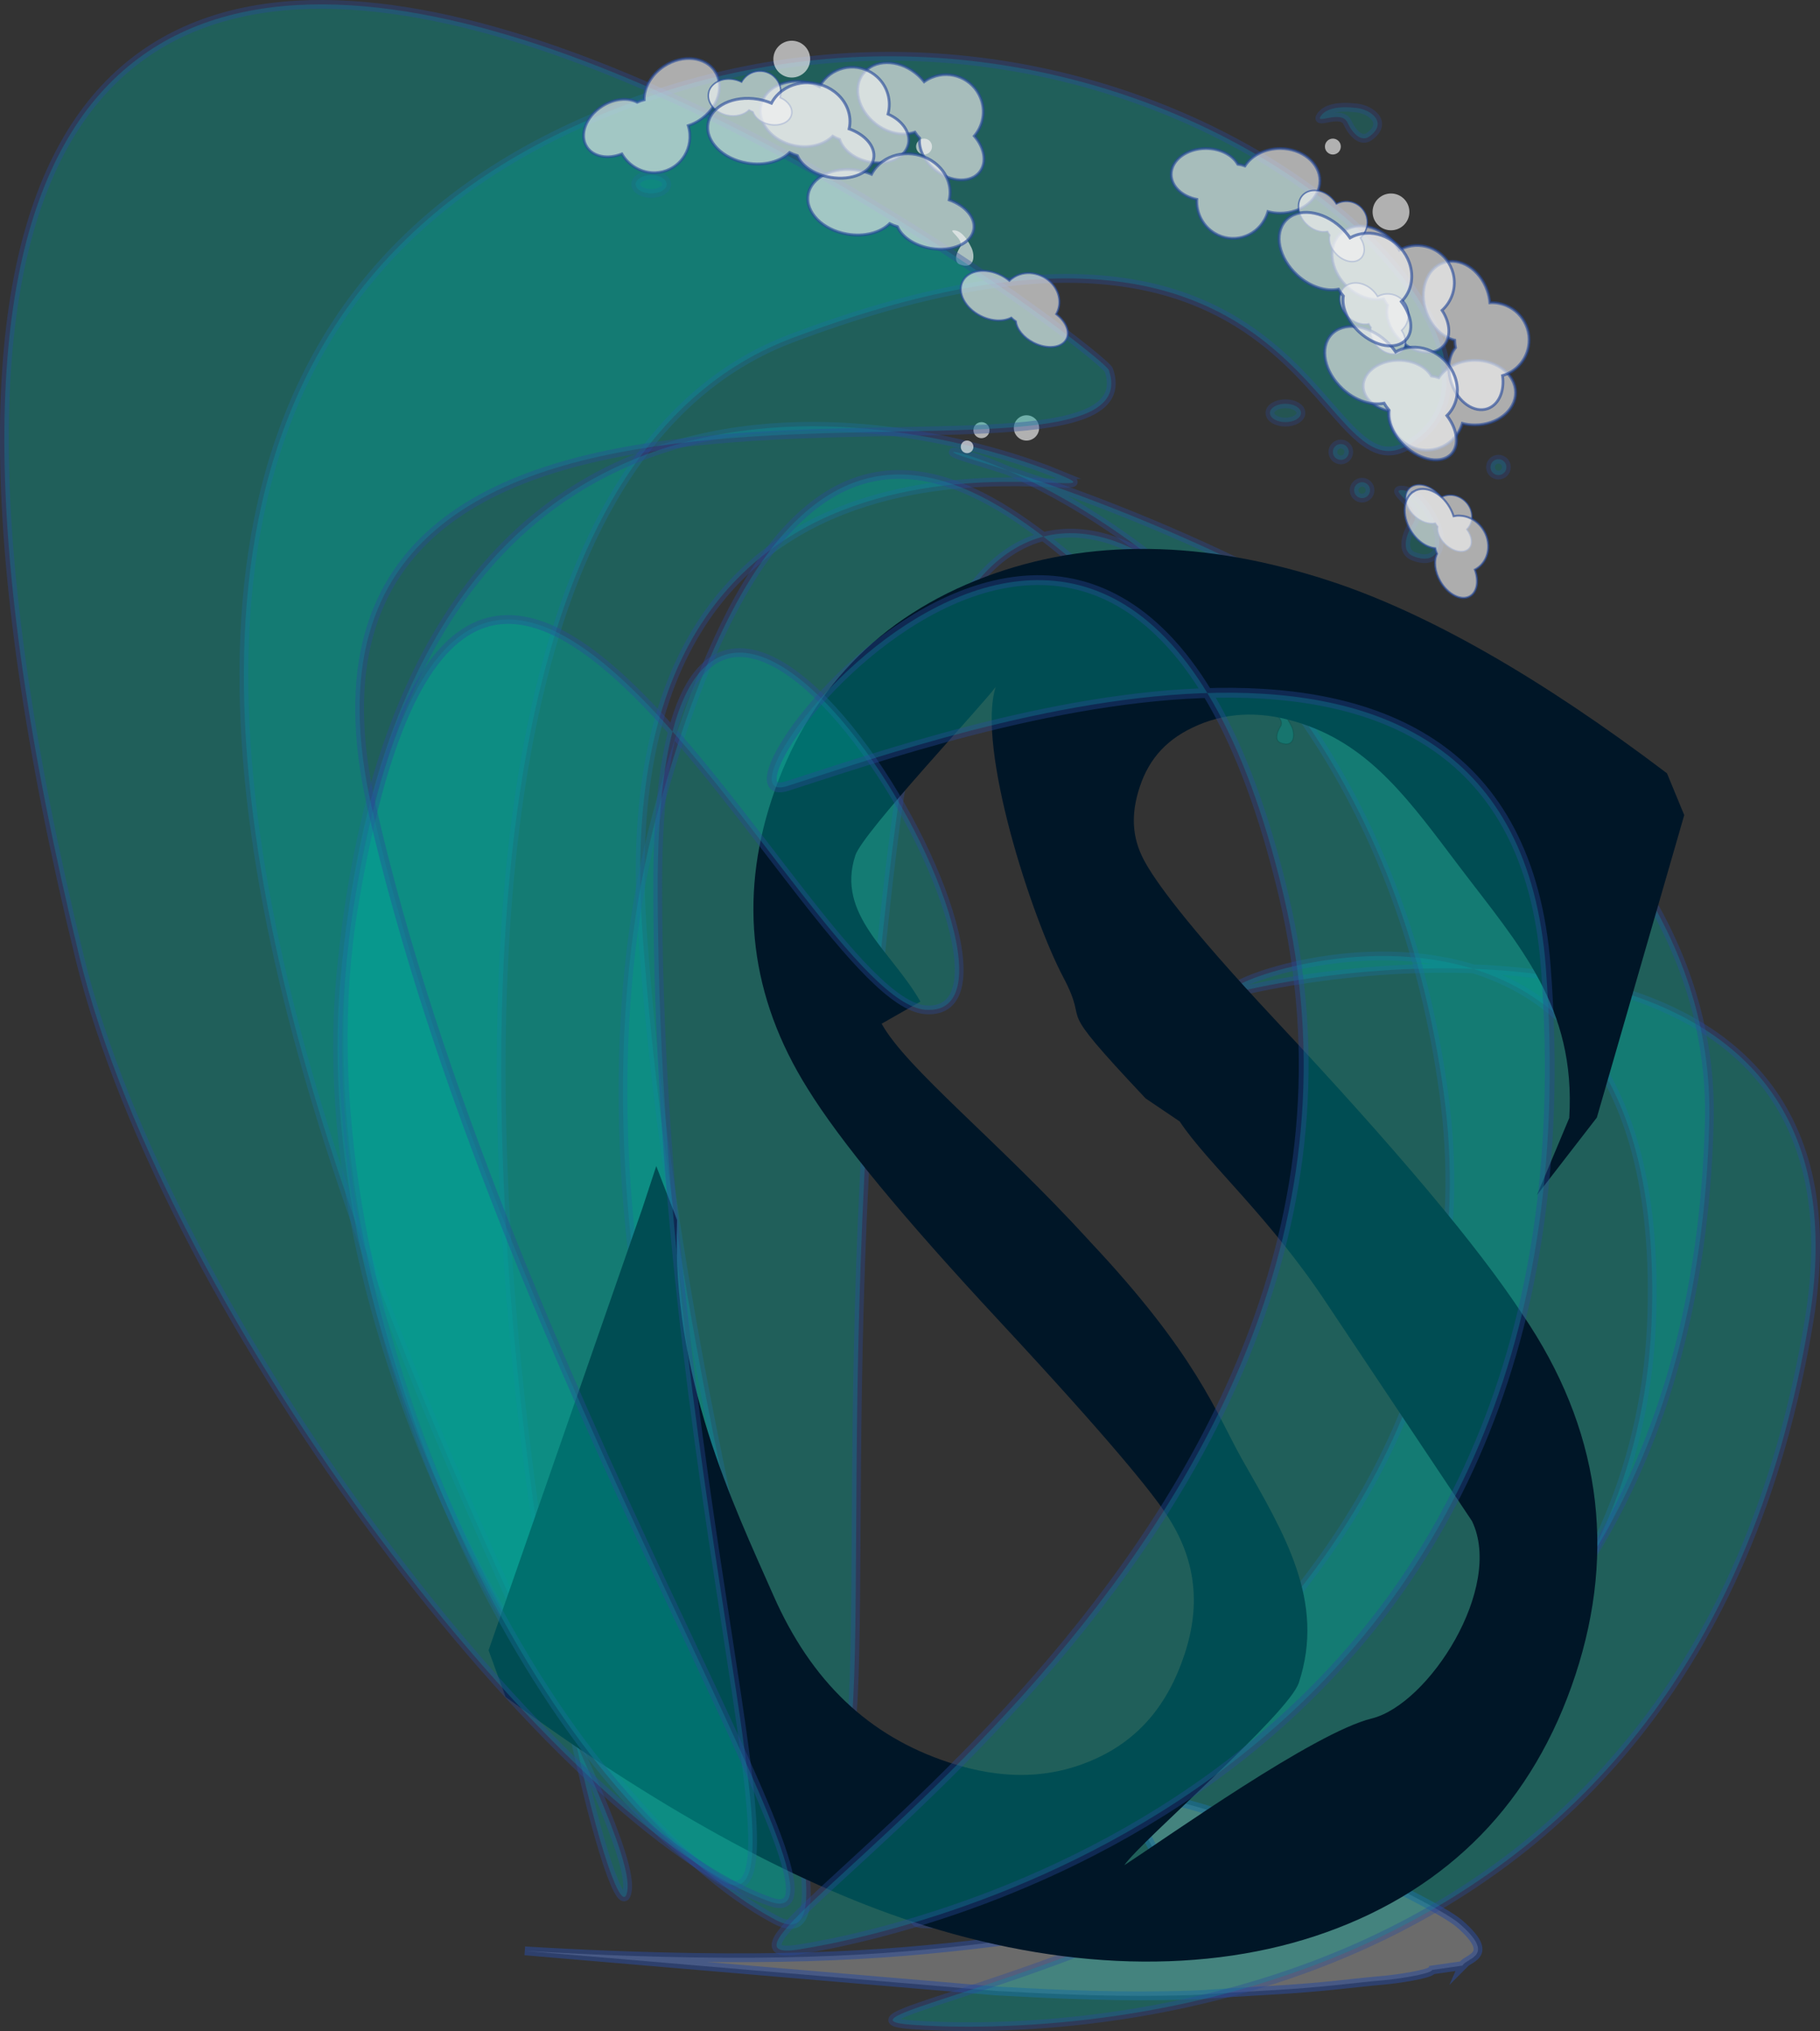 <?xml version="1.0" encoding="UTF-8"?>
<svg id="Livello_1" data-name="Livello 1" xmlns="http://www.w3.org/2000/svg" viewBox="0 0 414.38 462.3">
  <rect x="0" y="0" width="414.38" height="462.3" fill="#333333" stroke="none"/>
  <defs>
    <style>
      .cls-1 {
        fill: #999;
        opacity: .55;
      }

      .cls-1, .cls-2, .cls-3, .cls-4, .cls-5, .cls-6, .cls-7, .cls-8, .cls-9, .cls-10 {
        stroke: #2a4b9b;
      }

      .cls-1, .cls-2, .cls-3, .cls-4, .cls-5, .cls-6, .cls-7, .cls-8, .cls-9, .cls-10, .cls-11 {
        stroke-miterlimit: 10;
      }

      .cls-1, .cls-2, .cls-10 {
        stroke-width: 2px;
      }

      .cls-12 {
        fill: #001627;
      }

      .cls-2, .cls-3 {
        opacity: .37;
      }

      .cls-2, .cls-3, .cls-10, .cls-11 {
        fill: #00aa9e;
      }

      .cls-3 {
        stroke-width: 2.23px;
      }

      .cls-4 {
        stroke-width: .66px;
      }

      .cls-4, .cls-5, .cls-6, .cls-7, .cls-8, .cls-9 {
        opacity: .64;
      }

      .cls-4, .cls-5, .cls-6, .cls-7, .cls-8, .cls-9, .cls-13 {
        fill: #f2f2f2;
      }

      .cls-5 {
        stroke-width: .35px;
      }

      .cls-6 {
        stroke-width: .63px;
      }

      .cls-7 {
        stroke-width: .62px;
      }

      .cls-8 {
        stroke-width: .46px;
      }

      .cls-9 {
        stroke-width: .33px;
      }

      .cls-10, .cls-11 {
        opacity: .29;
      }

      .cls-11 {
        stroke: #000;
        stroke-width: .23px;
      }

      .cls-13 {
        opacity: .66;
      }
    </style>
  </defs>
  <path class="cls-11" d="M294.06,165.32c.92,1.86.67,5-2.5,3.76-1.29-.5-1-2.17,0-3.76,1.11-1.75-2.76-3.76-1.38-3.76s2.67,1.29,3.88,3.76Z"/>
  <path class="cls-1" d="M333,447.39l-6.9.99c-.42.99-8.33,2.1-10.6,2.3-8.05.7-13.5,1.62-26.26,2.34-17.06.97-13.86.94-18.02,1.08-15.67.51-29.74-.13-42.47-.84-.73-.04-1.39-.05-2.17-.11-35.69-3.04-71.39-6.07-107.08-9.11,13.09.79,26.05,1.31,38.7,1.5,38.05.57,59.65-2.12,88.17-6.17.78-.11,1.1-.42,1.65-.63,11.66-4.5,14.9-8.07,14.87-15.61,0-.84-.02-1.73-.56-2.77l-4.43-8.56c-.46-.89,1.13-2.74,1.13-2.74,13.64-1.59,66.74,23.13,73.23,28.77,8.7,7.56,1.51,7.77.73,9.57Z"/>
  <path class="cls-2" d="M320.58,101.32c-21.52,12.62-21.26-69.38-140.45-24.28-119.19,45.1-41.41,378.75-37.3,353.36,4.64-28.68-199.01-332.96.41-406.83,115.6-42.82,217.02,54.47,177.35,77.74Z"/>
  <path class="cls-2" d="M207.53,460.86c-35.82-2.65,165.03-24.04,168.59-162.28,3.18-123.15-118.57-67.59-91.3-73.5,43.88-9.5,141.69-12.9,127.09,75.43-26.97,163.13-175.44,162.5-204.38,160.35Z"/>
  <path class="cls-2" d="M241.12,108c25.16,10.38-104.54-30.32-94.84,104.3,9.7,134.62,54.33,237.41,30.27,224.66-45.8-24.27-107-127.58-98.98-214.59,14.81-160.69,137.38-125.17,163.56-114.37Z"/>
  <path class="cls-2" d="M213.03,437.87c-34.99,2.23,134.16-55.59,115.66-189.28-18.5-133.69-136.06-152.58-107.08-143.93,49.67,14.82,169.86,63.5,167.56,150.85-4.25,161.32-147.87,180.56-176.14,182.36Z"/>
  <path class="cls-2" d="M274.19,151.28c26.78,6.03-53.43-91.47-70.29,36.37-16.86,127.84-1.29,231.79-17.38,215.74-30.62-30.54-58.76-137.79-36.94-218,40.3-148.11,102.98-38.99,124.62-34.12Z"/>
  <circle class="cls-10" cx="305.28" cy="102.87" r="1.81"/>
  <circle class="cls-10" cx="310.12" cy="111.57" r="1.81"/>
  <circle class="cls-10" cx="341.17" cy="106.33" r="1.81"/>
  <ellipse class="cls-10" cx="292.67" cy="93.99" rx="3.53" ry="2.09"/>
  <path class="cls-10" d="M326.78,119.08c1.83,3.72,1.33,10-5,7.52-2.57-1.01-2-4.35,0-7.52,2.22-3.51-5.52-7.52-2.76-7.52s5.34,2.59,7.76,7.52Z"/>
  <circle class="cls-13" cx="210.39" cy="33.36" r="1.81"/>
  <circle class="cls-13" cx="303.47" cy="33.36" r="1.81"/>
  <circle class="cls-13" cx="316.7" cy="48.23" r="4.19"/>
  <circle class="cls-13" cx="233.71" cy="97.4" r="2.88"/>
  <circle class="cls-13" cx="223.46" cy="97.91" r="1.83"/>
  <circle class="cls-13" cx="220.19" cy="101.71" r="1.44"/>
  <ellipse class="cls-10" cx="148.27" cy="41.94" rx="3.53" ry="2.09"/>
  <path class="cls-13" d="M221.15,56.31c.95,1.93.69,5.18-2.59,3.89-1.33-.52-1.04-2.25,0-3.89,1.15-1.82-2.86-3.89-1.43-3.89s2.76,1.34,4.02,3.89Z"/>
  <path class="cls-10" d="M308.92,24.58c3.24.37,7.17,3.37,2.84,6.5-1.76,1.27-3.72-.53-4.97-3.19-1.38-2.96-7.31.46-6.14-1.37,1.17-1.82,3.98-2.43,8.26-1.94Z"/>
  <path class="cls-12" d="M207.69,437.38c-27.51-9.06-58.66-26.26-92.58-51.14l-3.87-10.61,35-100.55,3.18-9.66h0l4.74,12.27c-1.3,35.76,12.81,64.74,21.91,85.4,8.63,19.6,21.68,32.04,39.89,38.04,12.35,4.07,23.29,3.81,33.45-.8,9.85-4.46,16.5-12.26,20.31-23.85,3.79-11.5,2.44-21.87-4.12-31.72-3.15-4.83-12.28-16.34-38.17-44.18-21.91-23.56-36.18-40.85-43.59-52.86-12.95-20.67-15.7-42.81-8.14-65.76,8.08-24.54,24.46-41.59,48.68-50.68,23.42-8.79,49.87-8.44,78.63,1.03,22.08,7.27,47.83,21.97,76.53,43.7l3.93,9.52-19.9,68.85-13.62,17.61h0l7.34-17.52c1.54-25.34-11.36-39.2-24.96-57.15-11.25-14.85-20.03-27.37-35.97-32.62-8.65-2.85-16.37-2.73-23.6.35-6.85,2.93-11.07,7.41-13.28,14.12-2.04,6.21-1.74,11.47.96,16.57,2.43,4.61,9.54,14.6,29.58,36.06,28.06,29.95,46.63,52.06,56.77,67.59,17.36,25.57,21.37,53.11,11.9,81.86-4.74,14.41-11.98,26.66-21.49,36.41-9.52,9.76-21.37,17.21-35.22,22.15-13.56,4.85-28.65,7.07-44.84,6.62-15.91-.45-32.55-3.5-49.47-9.07ZM248.01,282.43c24.46,25.95,28.79,39.04,34.78,49.72,9.6,16.89,19.06,32.25,12.93,50.86-2.35,7.13-35.93,35.99-39.73,41.53,9.89-6.41,43.19-30.16,56.32-33.39,13.02-3.21,30.12-29.86,22.83-44.94l-32.98-49.4c-12.98-19.73-27.38-32.18-33.57-41.56l-7.75-5.23c-22.16-23.51-12.16-15.12-18.75-27.58-7.31-13.83-19.77-52.35-15.39-66.09-2.95,4.12-30.23,33.11-31.95,38.33-4.46,13.55,8.2,21.7,14.81,33.3l-8.83,5.03c5.7,10.28,26.26,26.41,47.3,49.42Z"/>
  <path class="cls-2" d="M210.72,229.84c34.96,2.59-60.97-163.3-60.97-28.33,0,134.97,37.13,240.7,14.04,226.25-43.93-27.5-97.55-134.94-83.3-221.15,26.32-159.21,101.99,21.14,130.23,23.23Z"/>
  <path class="cls-2" d="M252.46,84.23c12.8,37.09-197.1-28.13-167.77,99.73,29.33,127.86,115.78,257.6,90.77,248.92-47.59-16.5-137.26-132.64-157.38-215.15C-76.24-169.12,250.56,78.73,252.46,84.23Z"/>
  <path class="cls-3" d="M181.94,443.71c-37.71,5.93,145.85-90.4,110.29-240.03-35.56-149.62-136.56-17.23-113-24.76,38.28-12.24,165.09-58.07,172.71,41.09,14.07,183.13-139.54,218.91-170,223.7Z"/>
  <path class="cls-7" d="M300.51,41.16c0,4.06-4.05,7.35-9.04,7.35-.97,0-1.91-.12-2.79-.36-.18.64-.44,1.27-.78,1.87-2.28,4.05-7.33,5.44-11.28,3.1-2.78-1.64-4.27-4.68-4.12-7.75-3.36-.67-5.83-2.96-5.83-5.68,0-3.25,3.53-5.88,7.88-5.88,3.26,0,6.06,1.47,7.26,3.58.55.07,1.1.2,1.64.39,1.5-2.36,4.53-3.97,8.02-3.97,4.99,0,9.04,3.29,9.04,7.35Z"/>
  <path class="cls-6" d="M345.06,89.36c0,4.06-4.15,7.35-9.26,7.35-1,0-1.96-.12-2.86-.36-.19.64-.45,1.27-.8,1.87-2.34,4.05-7.51,5.44-11.56,3.1-2.85-1.64-4.38-4.68-4.22-7.75-3.45-.67-5.98-2.96-5.98-5.68,0-3.25,3.62-5.88,8.08-5.88,3.34,0,6.21,1.47,7.44,3.58.56.07,1.13.2,1.68.39,1.54-2.36,4.65-3.97,8.22-3.97,5.11,0,9.26,3.29,9.26,7.35Z"/>
  <path class="cls-6" d="M328.6,59.81c3.83-1.35,8.31,1.47,10,6.3.33.94.53,1.89.61,2.81.67-.04,1.35,0,2.03.13,4.59.86,7.62,5.28,6.76,9.88-.6,3.23-2.97,5.68-5.91,6.56.51,3.47-.81,6.62-3.37,7.52-3.06,1.08-6.75-1.46-8.23-5.67-1.11-3.15-.67-6.35.91-8.2-.12-.55-.18-1.13-.19-1.71-2.74-.67-5.29-3.07-6.48-6.44-1.7-4.82.03-9.83,3.86-11.17Z"/>
  <path class="cls-6" d="M305.11,53.24c2.88-2.86,8.14-2.23,11.74,1.39.7.71,1.29,1.48,1.76,2.28.59-.32,1.22-.57,1.89-.75,4.52-1.19,9.15,1.5,10.34,6.02.84,3.18-.24,6.4-2.52,8.46,1.95,2.92,2.12,6.33.19,8.24-2.3,2.29-6.72,1.57-9.87-1.59-2.36-2.37-3.33-5.44-2.7-7.8-.34-.45-.65-.94-.9-1.47-2.76.57-6.09-.5-8.61-3.04-3.6-3.63-4.19-8.89-1.31-11.75Z"/>
  <path class="cls-5" d="M296.66,44.35c1.62-1.61,4.58-1.26,6.61.79.4.4.73.83.99,1.28.33-.18.69-.32,1.07-.42,2.55-.67,5.15.84,5.83,3.39.47,1.79-.14,3.61-1.42,4.76,1.1,1.64,1.19,3.56.11,4.64-1.3,1.29-3.79.89-5.56-.9-1.33-1.34-1.88-3.07-1.52-4.39-.19-.25-.37-.53-.51-.83-1.55.32-3.43-.28-4.85-1.71-2.03-2.04-2.36-5.01-.74-6.62Z"/>
  <path class="cls-5" d="M306.05,65.4c1.62-1.61,4.58-1.26,6.61.79.4.4.73.83.99,1.28.33-.18.69-.32,1.07-.42,2.55-.67,5.15.84,5.83,3.39.47,1.79-.14,3.61-1.42,4.76,1.1,1.64,1.19,3.56.11,4.64-1.3,1.29-3.79.89-5.56-.9-1.33-1.34-1.88-3.07-1.52-4.39-.19-.25-.37-.53-.51-.83-1.55.32-3.43-.28-4.85-1.71-2.03-2.04-2.36-5.01-.74-6.62Z"/>
  <path class="cls-4" d="M303.1,76.16c2.75-3,8.37-2.32,12.56,1.52.81.75,1.52,1.56,2.1,2.41.59-.33,1.23-.6,1.92-.78,4.66-1.24,9.83,1.62,11.56,6.39,1.22,3.35.4,6.75-1.8,8.9,2.36,3.08,2.89,6.67,1.05,8.68-2.2,2.4-6.95,1.63-10.6-1.72-2.74-2.51-4.08-5.75-3.66-8.23-.41-.48-.79-1-1.11-1.55-2.86.59-6.49-.55-9.42-3.24-4.18-3.84-5.35-9.38-2.6-12.38Z"/>
  <path class="cls-9" d="M320.78,111.27c1.37-1.5,4.19-1.16,6.28.76.41.37.76.78,1.05,1.2.29-.17.61-.3.96-.39,2.33-.62,4.92.81,5.78,3.2.61,1.68.2,3.37-.9,4.45,1.18,1.54,1.44,3.34.52,4.34-1.1,1.2-3.47.81-5.3-.86-1.37-1.25-2.04-2.87-1.83-4.11-.21-.24-.39-.5-.55-.78-1.43.3-3.25-.28-4.71-1.62-2.09-1.92-2.67-4.69-1.3-6.19Z"/>
  <path class="cls-8" d="M321.94,111.81c2.47-1.44,6.1.18,8.11,3.63.39.67.69,1.36.91,2.05.46-.1.95-.15,1.45-.12,3.38.14,6.26,3.13,6.43,6.69.12,2.5-1.13,4.61-3.05,5.6.95,2.56.55,5.08-1.1,6.04-1.98,1.15-5-.35-6.75-3.36-1.31-2.25-1.54-4.7-.75-6.28-.18-.4-.32-.83-.42-1.27-2.04-.2-4.24-1.72-5.65-4.13-2.01-3.44-1.64-7.4.83-8.85Z"/>
  <path class="cls-4" d="M292.72,50.21c2.75-3,8.37-2.32,12.56,1.52.81.75,1.52,1.56,2.1,2.41.59-.33,1.23-.6,1.92-.78,4.66-1.24,9.83,1.62,11.56,6.39,1.22,3.35.4,6.75-1.8,8.9,2.36,3.08,2.89,6.67,1.05,8.68-2.2,2.4-6.95,1.63-10.6-1.72-2.74-2.51-4.08-5.75-3.66-8.23-.41-.48-.79-1-1.11-1.55-2.86.59-6.49-.55-9.42-3.24-4.18-3.84-5.35-9.38-2.6-12.38Z"/>
  <circle class="cls-13" cx="180.27" cy="13.46" r="4.19"/>
  <path class="cls-7" d="M162.83,16.31c2.2,3.41.59,8.37-3.6,11.07-.82.53-1.67.93-2.54,1.21.19.64.32,1.3.36,1.99.28,4.64-3.21,8.54-7.79,8.72-3.22.13-6.13-1.62-7.67-4.27-3.19,1.26-6.51.68-7.98-1.6-1.76-2.73-.22-6.85,3.43-9.22,2.74-1.77,5.89-2.05,8.04-.93.5-.24,1.03-.43,1.59-.56-.02-2.8,1.65-5.8,4.59-7.69,4.19-2.71,9.37-2.14,11.58,1.27Z"/>
  <path class="cls-6" d="M196.55,16.72c2.48-3.21,7.78-3.27,11.82-.14.79.61,1.47,1.3,2.04,2.03.54-.39,1.13-.73,1.78-.99,4.33-1.77,9.27.3,11.04,4.63,1.25,3.04.59,6.38-1.41,8.71,2.31,2.64,2.92,6,1.25,8.15-1.99,2.57-6.46,2.43-9.99-.3-2.64-2.05-4.01-4.97-3.69-7.38-.4-.4-.77-.85-1.09-1.34-2.66.93-6.11.29-8.93-1.9-4.04-3.13-5.31-8.27-2.82-11.48Z"/>
  <path class="cls-6" d="M173.24,23.96c.87-3.96,5.62-6.29,10.62-5.2.97.21,1.89.54,2.72.96.32-.58.71-1.14,1.18-1.66,3.15-3.46,8.5-3.71,11.95-.56,2.43,2.21,3.27,5.51,2.47,8.47,3.22,1.39,5.21,4.17,4.63,6.82-.69,3.17-4.79,4.97-9.15,4.02-3.27-.71-5.75-2.77-6.5-5.08-.53-.19-1.06-.44-1.56-.74-2.01,1.98-5.39,2.89-8.88,2.12-5-1.09-8.34-5.19-7.48-9.16Z"/>
  <path class="cls-5" d="M161.33,21.07c.49-2.23,3.17-3.54,5.98-2.93.55.12,1.06.3,1.53.54.18-.33.4-.64.67-.93,1.77-1.95,4.79-2.09,6.73-.31,1.37,1.25,1.84,3.1,1.39,4.77,1.82.78,2.93,2.35,2.61,3.84-.39,1.79-2.7,2.8-5.15,2.26-1.84-.4-3.24-1.56-3.66-2.86-.3-.11-.6-.25-.88-.42-1.13,1.11-3.03,1.63-5,1.2-2.81-.62-4.7-2.92-4.21-5.16Z"/>
  <path class="cls-4" d="M183.99,44.3c.68-4.01,5.78-6.49,11.37-5.54,1.09.19,2.12.49,3.07.89.31-.6.71-1.17,1.19-1.7,3.24-3.57,9.14-3.97,13.18-.9,2.84,2.15,4,5.45,3.32,8.45,3.66,1.31,6.05,4.04,5.59,6.73-.55,3.21-4.95,5.14-9.84,4.3-3.66-.62-6.55-2.61-7.54-4.93-.6-.18-1.2-.41-1.77-.7-2.08,2.05-5.76,3.06-9.67,2.39-5.6-.95-9.58-4.98-8.9-8.99Z"/>
  <path class="cls-8" d="M219.17,64.02c1.29-2.55,5.22-3.15,8.78-1.35.69.35,1.32.77,1.87,1.23.33-.34.72-.64,1.15-.89,2.91-1.72,6.96-.77,9.03,2.13,1.46,2.03,1.55,4.48.47,6.36,2.18,1.64,3.22,3.97,2.35,5.67-1.03,2.04-4.39,2.42-7.49.85-2.33-1.18-3.85-3.11-4.04-4.87-.37-.24-.72-.52-1.04-.84-1.82.94-4.5.86-6.99-.4-3.56-1.8-5.4-5.33-4.1-7.88Z"/>
  <path class="cls-4" d="M161.2,28.13c.68-4.01,5.78-6.49,11.37-5.54,1.09.19,2.12.49,3.07.89.31-.6.71-1.17,1.19-1.7,3.24-3.57,9.14-3.97,13.18-.9,2.84,2.15,4,5.45,3.32,8.45,3.66,1.31,6.05,4.04,5.59,6.73-.55,3.21-4.95,5.14-9.84,4.3-3.66-.62-6.55-2.61-7.54-4.93-.6-.18-1.2-.41-1.77-.7-2.08,2.05-5.76,3.06-9.67,2.39-5.6-.95-9.58-4.98-8.9-8.99Z"/>
</svg>